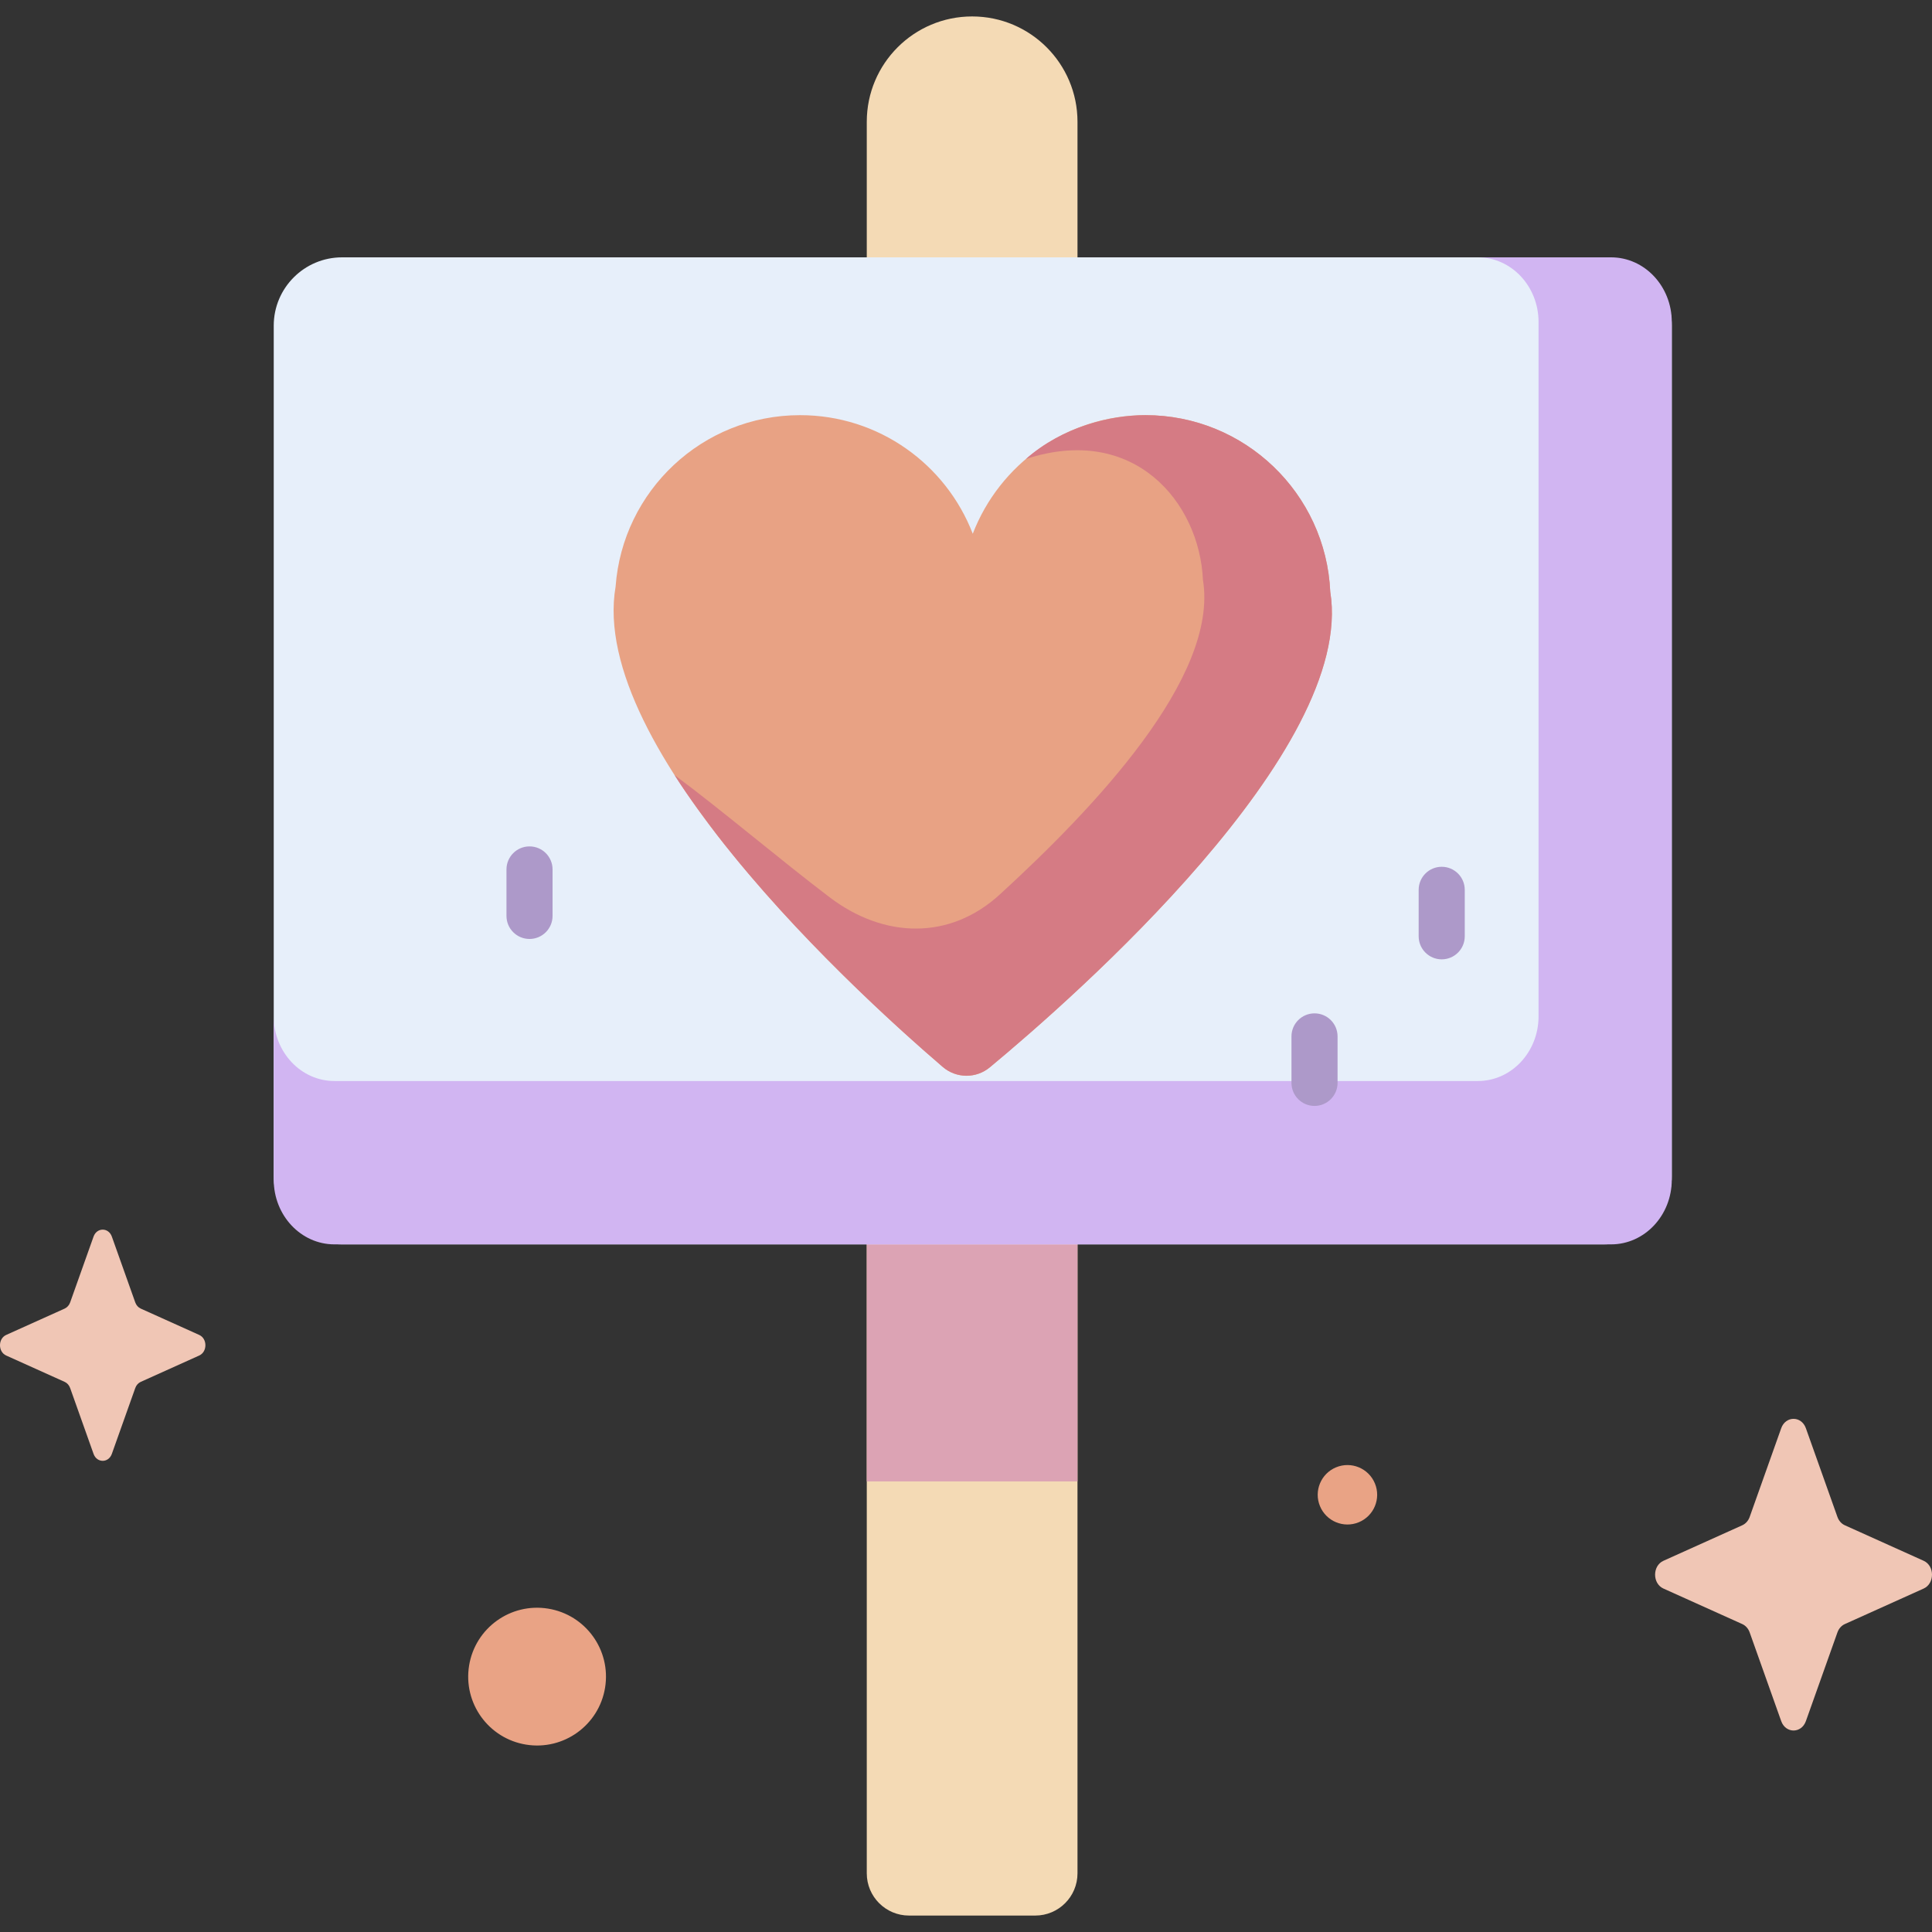 <svg xmlns="http://www.w3.org/2000/svg" viewBox="0.0 0.0 200.0 200.0" height="200.0px" width="200.0px"><rect x="0.0" y="0.0" width="200.0" height="200.0" fill="#333333" stroke="none"/><path fill="#f4dab5" fill-opacity="1.0"  filling="0" d="M107.17 198.298 L94.101 198.298 C91.686 198.298 89.728 196.34 89.728 193.925 L89.728 12.609 C89.728 6.586 94.611 1.702 100.635 1.702 C106.659 1.702 111.542 6.586 111.542 12.609 L111.542 193.925 C111.542 196.34 109.585 198.298 107.17 198.298 Z"></path>
<path fill="#dca3b4" fill-opacity="1.0"  filling="0" d="M89.728 127.209 L111.542 127.209 L111.542 153.354 L89.728 153.354 L89.728 127.209 Z"></path>
<path fill="#e7effa" fill-opacity="1.0"  filling="0" d="M165.988 26.64 L35.412 26.64 C31.505 26.64 28.337 29.807 28.337 33.715 L28.337 121.743 C28.337 125.65 31.505 128.817 35.412 128.817 L165.988 128.817 C169.895 128.817 173.063 125.65 173.063 121.743 L173.063 33.715 C173.062 29.808 169.895 26.64 165.988 26.64 Z"></path>
<path fill="#d1b5f2" fill-opacity="1.0"  filling="0" d="M166.778 26.64 L152.987 26.64 C156.457 26.64 159.27 29.636 159.27 33.332 L159.27 105.215 C159.27 108.91 156.457 111.907 152.987 111.907 L34.621 111.907 C31.15 111.907 28.337 108.91 28.337 105.215 L28.337 122.125 C28.337 125.821 31.151 128.817 34.621 128.817 L166.778 128.817 C170.249 128.817 173.062 125.821 173.062 122.125 L173.062 33.332 C173.062 29.636 170.249 26.64 166.778 26.64 Z"></path>
<path fill="#e8a284" fill-opacity="1.0"  filling="0" d="M137.708 61.263 C137.254 51.087 128.864 42.977 118.576 42.977 C110.423 42.977 103.464 48.074 100.7 55.254 C97.936 48.074 90.977 42.977 82.823 42.977 C72.719 42.977 64.448 50.803 63.727 60.723 C60.841 77.49 89.061 103.133 97.607 110.461 C98.999 111.655 101.043 111.67 102.453 110.5 C111.204 103.24 140.365 77.66 137.708 61.263 Z"></path>
<path fill="#d57b84" fill-opacity="1.0"  filling="0" d="M137.708 61.263 C137.254 51.087 128.864 42.977 118.576 42.977 C114.974 42.977 109.978 44.169 106.201 47.516 C117.379 43.841 124.165 51.989 124.528 60.024 C126.186 70.123 113.152 83.753 103.506 92.591 C98.31 97.353 91.514 97.152 85.898 92.897 C80.845 89.069 74.693 83.842 69.83 80.236 C71.348 82.632 73.381 85.327 74.309 86.537 C82.421 97.001 92.912 106.433 97.584 110.441 C98.989 111.646 101.054 111.661 102.478 110.479 C111.259 103.192 140.362 77.645 137.708 61.263 Z"></path>
<path fill="#ad99c9" fill-opacity="1.0"  filling="0" d="M149.246 99.311 C147.928 99.311 146.86 98.242 146.86 96.925 L146.86 92.115 C146.86 90.797 147.928 89.729 149.246 89.729 C150.563 89.729 151.631 90.797 151.631 92.115 L151.631 96.925 C151.631 98.243 150.563 99.311 149.246 99.311 Z"></path>
<path fill="#ad99c9" fill-opacity="1.0"  filling="0" d="M136.078 114.485 C134.761 114.485 133.693 113.416 133.693 112.099 L133.693 107.288 C133.693 105.971 134.761 104.903 136.078 104.903 C137.396 104.903 138.464 105.971 138.464 107.288 L138.464 112.099 C138.464 113.417 137.395 114.485 136.078 114.485 Z"></path>
<path fill="#ad99c9" fill-opacity="1.0"  filling="0" d="M54.816 97.201 C53.498 97.201 52.43 96.133 52.43 94.815 L52.43 90.005 C52.43 88.687 53.498 87.619 54.816 87.619 C56.133 87.619 57.201 88.687 57.201 90.005 L57.201 94.815 C57.201 96.133 56.133 97.201 54.816 97.201 Z"></path>
<path fill="#f0c6b5" fill-opacity="1.0"  filling="0" d="M186.945 147.851 L190.211 157.034 C190.351 157.427 190.627 157.738 190.977 157.896 L199.136 161.572 C200.288 162.091 200.288 163.928 199.136 164.447 L190.977 168.123 C190.627 168.281 190.351 168.592 190.211 168.985 L186.945 178.169 C186.484 179.466 184.852 179.466 184.39 178.169 L181.125 168.985 C180.985 168.592 180.708 168.28 180.359 168.123 L172.2 164.447 C171.047 163.928 171.047 162.092 172.2 161.572 L180.359 157.896 C180.708 157.738 180.985 157.427 181.125 157.034 L184.39 147.851 C184.852 146.553 186.483 146.553 186.945 147.851 Z"></path>
<path fill="#f0c6b5" fill-opacity="1.0"  filling="0" d="M11.579 128.013 L14.002 134.825 C14.105 135.117 14.311 135.348 14.57 135.465 L20.622 138.191 C21.477 138.577 21.477 139.939 20.622 140.324 L14.57 143.051 C14.311 143.167 14.105 143.398 14.002 143.69 L11.579 150.502 C11.237 151.465 10.027 151.465 9.684 150.502 L7.262 143.69 C7.158 143.398 6.953 143.167 6.694 143.051 L0.642 140.324 C-0.214 139.939 -0.214 138.577 0.642 138.191 L6.694 135.465 C6.953 135.348 7.158 135.117 7.262 134.825 L9.684 128.013 C10.027 127.051 11.237 127.051 11.579 128.013 Z"></path>
<path fill="#e9a385" fill-opacity="1.0"  filling="0" d="M56.74 166.524 C60.627 167.154 63.268 170.817 62.638 174.704 C62.008 178.591 58.345 181.232 54.458 180.602 C50.57 179.972 47.93 176.309 48.56 172.422 C49.19 168.534 52.852 165.894 56.74 166.524 Z"></path>
<path fill="#e9a385" fill-opacity="1.0"  filling="0" d="M142.329 153.561 C142.979 155.131 142.234 156.931 140.665 157.582 C139.095 158.232 137.295 157.487 136.644 155.918 C135.993 154.348 136.739 152.548 138.308 151.897 C139.878 151.246 141.678 151.991 142.329 153.561 Z"></path></svg>